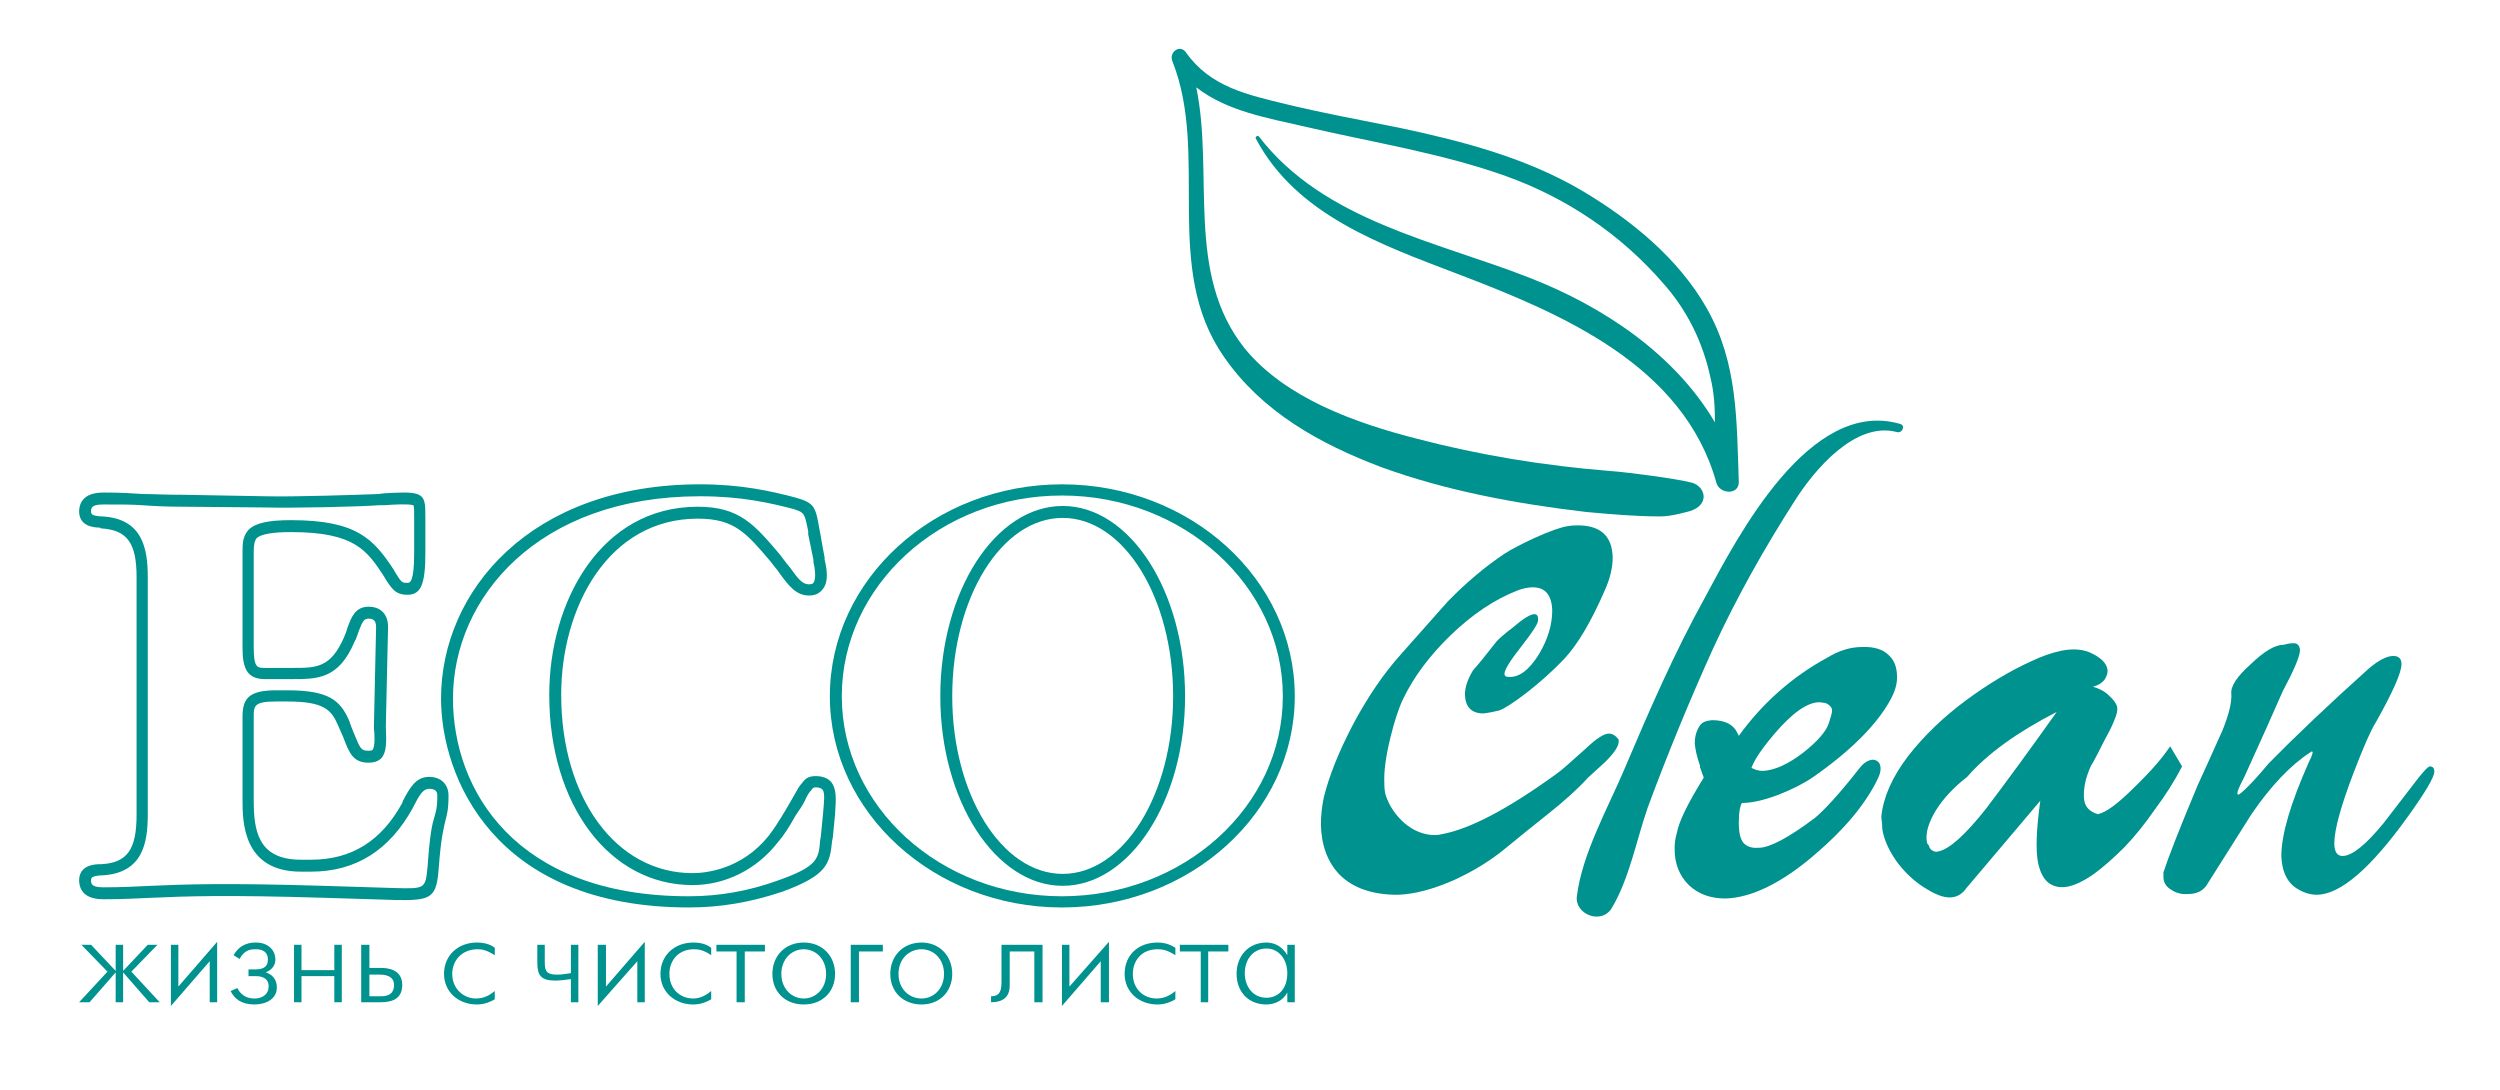 <svg version="1.2" xmlns="http://www.w3.org/2000/svg" viewBox="0 0 335 146" width="335" height="146">
	<title>ecocleаn Logo-ai</title>
	<style>
		.s0 { fill: none } 
		.s1 { fill: #00928e } 
	</style>
	<g id="Layer 1">
		<g id="&lt;Group&gt;">
			<g id="&lt;Group&gt;">
				<path id="&lt;Compound Path&gt;" class="s0" d="m50.9 97.5c0.2 2.9 0 3.9-1.5 3.9-1.9 0-2-1.3-3.4-4.5-1-2.5-2.3-3.6-7.5-3.6h-1.5c-3.4 0-3.7 0.9-3.7 2.8v11.1c0 3.6 0.3 8.8 7 8.8h1.4c7.8 0 11.3-5.1 12.9-8.1 0.9-1.7 1.5-3 2.9-3 1 0 1.8 0.5 1.8 1.7 0 3.9-0.7 1.9-1.2 9.6-0.3 3.5-0.4 3.7-5.1 3.6l-9.7-0.3c-19.3-0.6-22 0.2-29.4 0.2-0.7 0-2.5 0-2.5-1.7 0-1.4 1.4-1.4 2.2-1.5 4.2-0.2 5.5-2.6 5.5-7.3v-31.9c0-4.7-1.3-7.1-5.5-7.3-0.8-0.1-2.2-0.1-2.2-1.5 0-1.7 1.8-1.7 2.5-1.7 4.6 0 5.3 0.2 10.7 0.3l11 0.2c3.6 0 12.7-0.2 15.1-0.3 1.5-0.1 4-0.3 4.9 0 0.7 0.2 0.6 0.7 0.6 2.9v4.2c0 4.6-0.7 4.8-1.6 4.8-1.2 0-1.5-0.5-2.4-2-2.5-3.8-4.4-6.4-13.2-6.4-5.9 0-5.7 1.5-5.7 3.6v12.7c0 2.9 0.6 3.4 2.2 3.4h3.6c3.3 0 5.7 0.1 7.7-4.5 0.9-2 0.9-3.6 2.6-3.6 1.1 0 1.8 0.7 1.8 1.9z"/>
				<path id="&lt;Compound Path&gt;" class="s0" d="m109.7 74.9c0.3 1.6 0.9 4.2-1.3 4.2-1.7 0-2.5-1.9-4.2-3.9-3.6-4.2-5.3-6.5-10.7-6.5-12.7 0-19.1 12.6-19.1 24.4 0 15 8.3 24.7 18.4 24.7 3.4 0 7.6-1.3 10.8-5.3 0.9-1.2 1.7-2.6 3.1-4.8 0.6-1.1 0.9-1.8 1.4-2.3 0.3-0.5 0.6-0.7 1.2-0.7 2.2 0 2 2.1 1.8 4.3l-0.3 3.1c-0.3 3.1 0 4.4-6.3 6.6-5.1 1.8-9.3 2.1-12.2 2.1-24.8 0-32.4-15.9-32.4-27.2 0-13.8 11.5-27.9 33.9-27.9 5.6 0 9.4 0.9 12.7 1.8 2.1 0.6 2 0.7 2.6 4z"/>
				<path id="&lt;Compound Path&gt;" fill-rule="evenodd" class="s0" d="m172.7 93.3c0 15.2-13.6 27.6-30.4 27.6-16.7 0-30.3-12.4-30.3-27.6 0-15.3 13.6-27.7 30.3-27.7 16.8 0 30.4 12.4 30.4 27.7zm-14.7 0c0-13.6-7-24.7-15.6-24.7-8.6 0-15.6 11.1-15.6 24.7 0 13.6 7 24.6 15.6 24.6 8.6 0 15.6-11 15.6-24.6z"/>
			</g>
			<g id="&lt;Group&gt;">
				<path id="&lt;Compound Path&gt;" class="s1" d="m15.5 130.3l-3.5 4h-1.4l3.8-4.1-3.5-3.6h1.3l3.3 3.5v-3.5h1v3.5l3.3-3.5h1.3l-3.5 3.6 3.8 4.1h-1.4l-3.5-4v4h-1z"/>
				<path id="&lt;Compound Path&gt;" class="s1" d="m23.9 126.6v5.6l5.2-6v8.1h-1v-5.5l-5.2 6v-8.2z"/>
				<path id="&lt;Compound Path&gt;" class="s1" d="m31.3 128c0.9-1.6 2.3-1.7 3-1.7 1.5 0 2.6 0.9 2.6 2.3 0 0.6-0.3 1.3-1.3 1.7 0.7 0.2 1.5 0.8 1.5 2 0 1.6-1.5 2.3-3 2.3-1.8 0-2.7-0.8-3.2-1.8l0.9-0.4c0.6 1.2 1.6 1.4 2.3 1.4 1.1 0 1.9-0.6 1.9-1.6 0-1.4-1.4-1.4-1.8-1.4h-0.9v-0.9h0.9c1 0 1.7-0.3 1.7-1.3 0-1.4-1.3-1.4-1.6-1.4-0.6 0-1.5 0-2.2 1.3z"/>
				<path id="&lt;Compound Path&gt;" class="s1" d="m39.4 126.6h1v3.4h4.4v-3.4h1v7.7h-1v-3.5h-4.4v3.5h-1z"/>
				<path id="&lt;Compound Path&gt;" fill-rule="evenodd" class="s1" d="m51 129.7c1 0 2.9 0.2 2.9 2.3 0 2-1.6 2.3-2.9 2.3h-2.6v-7.7h1.1v3.1zm-0.1 3.8c0.6 0 1.9 0 1.9-1.5 0-1.3-1.3-1.4-1.9-1.4h-1.4v2.9z"/>
				<path id="&lt;Compound Path&gt;" class="s1" d="m66.3 133.9c-0.5 0.3-1.3 0.7-2.4 0.7-2.5 0-4.4-1.7-4.4-4.1 0-2.5 1.9-4.2 4.4-4.2 1.3 0 2 0.4 2.4 0.7v1c-1.1-0.7-1.7-0.8-2.3-0.8-2.1 0-3.4 1.5-3.4 3.3 0 2 1.5 3.3 3.2 3.3 1.1 0 1.9-0.5 2.5-1z"/>
				<path id="&lt;Compound Path&gt;" class="s1" d="m76.5 131.2c-0.7 0.1-1.5 0.2-2.1 0.2-1.9 0-2.4-0.7-2.4-2.4v-2.4h1v2.4c0 1.3 0.4 1.6 1.7 1.6 0.5 0 1.2-0.1 1.8-0.2v-3.8h1v7.7h-1z"/>
				<path id="&lt;Compound Path&gt;" class="s1" d="m81.2 126.6v5.6l5.2-6v8.1h-1v-5.5l-5.3 6v-8.2z"/>
				<path id="&lt;Compound Path&gt;" class="s1" d="m95.3 133.9c-0.5 0.3-1.3 0.7-2.4 0.7-2.5 0-4.4-1.7-4.4-4.1 0-2.5 1.9-4.2 4.4-4.2 1.3 0 2 0.4 2.4 0.7v1c-1-0.7-1.7-0.8-2.3-0.8-2.1 0-3.3 1.5-3.3 3.3 0 2 1.4 3.3 3.2 3.3 1 0 1.8-0.5 2.4-1z"/>
				<path id="&lt;Compound Path&gt;" class="s1" d="m98.7 127.5h-2.7v-0.9h6.5v0.9h-2.7v6.8h-1.1z"/>
				<path id="&lt;Compound Path&gt;" fill-rule="evenodd" class="s1" d="m103.5 130.5c0-2.4 1.7-4.2 4.2-4.2 2.5 0 4.2 1.8 4.2 4.2 0 2.4-1.7 4.1-4.2 4.1-2.5 0-4.2-1.7-4.2-4.1zm7.2 0c0-2-1.4-3.3-3-3.3-1.6 0-3 1.3-3 3.3 0 2 1.4 3.3 3 3.3 1.6 0 3-1.3 3-3.3z"/>
				<path id="&lt;Compound Path&gt;" class="s1" d="m114 126.6h4.3v0.9h-3.2v6.8h-1.1z"/>
				<path id="&lt;Compound Path&gt;" fill-rule="evenodd" class="s1" d="m119.3 130.5c0-2.4 1.7-4.2 4.2-4.2 2.4 0 4.1 1.8 4.1 4.2 0 2.4-1.7 4.1-4.1 4.1-2.5 0-4.2-1.7-4.2-4.1zm7.2 0c0-2-1.4-3.3-3-3.3-1.7 0-3.1 1.3-3.1 3.3 0 2 1.4 3.3 3.1 3.3 1.6 0 3-1.3 3-3.3z"/>
				<path id="&lt;Compound Path&gt;" class="s1" d="m139.7 134.3h-1.1v-6.8h-3.3v4.6c0 1.1-0.5 2.2-2.5 2.2v-0.8c1.3 0 1.4-0.9 1.4-2.1v-4.8h5.5z"/>
				<path id="&lt;Compound Path&gt;" class="s1" d="m143.3 126.6v5.6l5.3-6v8.1h-1.1v-5.5l-5.2 6v-8.2z"/>
				<path id="&lt;Compound Path&gt;" class="s1" d="m157.5 133.9c-0.5 0.3-1.3 0.7-2.4 0.7-2.5 0-4.4-1.7-4.4-4.1 0-2.5 1.8-4.2 4.4-4.2 1.2 0 1.9 0.4 2.4 0.7v1c-1.1-0.7-1.7-0.8-2.4-0.8-2.1 0-3.3 1.5-3.3 3.3 0 2 1.4 3.3 3.2 3.3 1.1 0 1.9-0.5 2.5-1z"/>
				<path id="&lt;Compound Path&gt;" class="s1" d="m160.9 127.5h-2.8v-0.9h6.5v0.9h-2.7v6.8h-1z"/>
				<path id="&lt;Compound Path&gt;" fill-rule="evenodd" class="s1" d="m172.5 126.6h1v7.7h-1v-1.3c-0.6 1.1-1.7 1.6-2.8 1.6-2.5 0-4-1.8-4-4.1 0-2.4 1.6-4.2 4-4.2 0.8 0 2 0.3 2.8 1.7zm0 3.8c0-1.8-1.1-3.3-2.8-3.3-1.7 0-2.9 1.4-2.9 3.3 0 1.8 1.1 3.3 2.9 3.3 1.6 0 2.8-1.2 2.8-3.3z"/>
			</g>
			<path id="&lt;Path&gt;" class="s1" d="m254.6 56.8c-12.1-3.5-21.7 15-26.1 23.2-4.1 7.4-7.5 15.2-10.8 23-2.2 5.2-5.7 11.4-6.4 17.1-0.3 2.4 3.2 3.8 4.6 1.7 2.4-3.9 3.4-9.3 4.9-13.6q4-10.8 8.8-21.4c3.2-6.9 6.8-13.3 10.9-19.7 2.6-4.1 8.1-10.7 13.7-9.2 0.7 0.2 1.2-0.9 0.4-1.1z"/>
			<path id="&lt;Compound Path&gt;" class="s1" d="m210.1 70.5q0.6-0.1 1.1-0.1 4.8-0.1 4.9 4.3 0 2.1-1.1 4.5-2.7 6.2-5.4 9.1-2.3 2.4-5 4.5-2.6 2-3.7 2.4-1.2 0.3-2.1 0.4-2.4 0-2.5-2.5 0-1.5 1.1-3.3 1-1.1 3.1-3.8 0.5-0.6 2.2-1.9 2.1-1.8 2.9-1.8 0.5 0 0.5 0.6 0 0.2 0 0.3-0.1 0.7-2.3 3.5-2.2 2.8-2.2 3.6 0 0.4 0.5 0.4 2.1 0.2 4.1-3 1.8-3 1.8-5.9-0.1-3.1-2.6-3.1-0.9 0-2 0.4c-3.1 1.2-6.1 3.2-9.1 6.1q-4.2 4.1-6.3 8.5-0.9 1.9-1.7 5.2-0.9 3.7-0.8 6 0 1.1 0.2 1.7 0.7 2.1 2.5 3.7 1.9 1.6 4.1 1.6 0.4 0 0.8-0.1 5.7-1 15.6-8.2 0.6-0.4 3.8-3.3 2.1-2 3.1-2 0.7 0 1.3 0.8 0 0.1 0 0.3 0 0.9-1.8 2.7-1.2 1.1-2.3 2.1-2 2.2-5.4 4.9-2.9 2.3-5.7 4.6-2.9 2.4-6.8 4.2-4.3 1.9-7.6 2-5.1 0-7.8-2.7-2.4-2.5-2.5-6.7 0-1.8 0.4-3.7 1.1-4.4 4-9.9 2.9-5.4 6.3-9.2 5.3-6 6.3-7.1 3.7-3.8 7.6-6.4 1.4-0.9 4-2.1 3.1-1.4 4.5-1.6z"/>
			<path id="&lt;Compound Path&gt;" class="s1" d="m306 86.4q0.7-0.2 1.2-0.2 0.9-0.1 1 0.9 0 1.2-2.3 5.5-1.7 3.9-5.2 11.6-0.9 1.7-0.9 2.1 0 0.1 0.1 0.2 0.4-0.1 2.1-1.9 1-1.1 2-2.3 5.5-5.6 13.4-12.7c1.3-1.1 2.4-1.7 3.3-1.7q1.1 0 1.1 1.1 0 1.7-3.5 7.9-0.9 1.4-2.9 6.6-2.6 6.8-2.6 9.5 0 1.7 1.1 1.7 1.9 0 5.5-4.4 2.3-3 4.7-6.1 1.2-1.5 1.5-1.5 0.6 0 0.6 0.7 0 1.1-3.6 6.1-7.4 10.3-12.1 10.4-1.6 0-3.1-1.1-1.6-1.3-1.7-4.1 0-4.3 3.7-12.6 0.7-1.4 0.4-1.4-0.1 0-0.2 0.1-4 2.6-7.9 8.3-0.2 0.3-6 9.5-0.8 1.2-2.5 1.2-1.3 0.1-2.3-0.6-1-0.6-1-1.7 0-0.3 0-0.6 1-3.1 4.6-11.7 1.2-2.6 3.3-7.3 1.3-3.2 1.2-4.9-0.2-1.5 2.6-4 2.7-2.6 4.4-2.6z"/>
			<path id="&lt;Compound Path&gt;" fill-rule="evenodd" class="s1" d="m51.7 97.4c0.1 2.1 0.1 3.4-0.6 4.2q-0.6 0.6-1.7 0.6c-2.1 0-2.6-1.3-3.4-3.4q-0.3-0.7-0.7-1.6c-0.9-2.1-1.9-3.2-6.8-3.2h-1.5c-3 0-3 0.6-3 2.1v11.1c0 4 0.5 8 6.3 8h1.4c5.4 0 9.4-2.5 12.2-7.6l0.1-0.3c0.9-1.7 1.7-3.2 3.5-3.2 1.6 0 2.6 1 2.6 2.5 0 1.9-0.2 2.5-0.4 3.3-0.2 0.9-0.6 2.2-0.9 6.3-0.3 4.1-0.9 4.5-5.8 4.4l-9.7-0.3c-13.1-0.4-18.5-0.2-22.9 0-2.2 0.1-4.1 0.2-6.5 0.2q-3.2 0-3.3-2.5c0-2 1.9-2.2 2.8-2.2 0 0 0.1 0 0.2 0 3.4-0.2 4.7-1.9 4.7-6.6v-31.9c0-4.6-1.3-6.3-4.8-6.5l-0.1-0.1c-0.9 0-2.8-0.2-2.8-2.2q0.1-2.5 3.3-2.5c2.4 0 3.7 0.1 5.3 0.2 1.3 0 2.8 0.1 5.4 0.1 0 0 11 0.2 11 0.2 3.6 0.1 12.6-0.2 15.1-0.3l0.8-0.1c1.9-0.1 3.5-0.2 4.4 0.1 1.1 0.4 1.1 1.3 1.1 3.1v0.6 4.2c0 4.2-0.6 5.6-2.4 5.6-1.6 0-2.1-0.8-3-2.2 0 0-0.1-0.2-0.1-0.2-2.3-3.5-3.9-6-12.5-6q-3.7 0-4.6 0.8c-0.3 0.4-0.4 0.9-0.4 1.9v12.8c0 2.7 0.5 2.7 1.5 2.7h3.7c3.2 0 5.1 0 6.9-4.1q0.3-0.7 0.5-1.4c0.5-1.3 1-2.7 2.8-2.7 1.6 0 2.6 1 2.6 2.7 0 0-0.3 13.4-0.3 13.4zm0 0q0 0 0 0 0 0 0 0zm-1.3-13.4c0-1.1-0.7-1.1-1-1.1-0.6 0-0.8 0.3-1.3 1.6-0.2 0.5-0.3 1-0.6 1.5-2.1 5-5 5-8.3 5h-3.7c-2.5 0-3-1.6-3-4.2v-12.8c0-1.1 0-2.1 0.8-3 0.9-0.9 2.6-1.3 5.7-1.3 8.9 0 11.1 2.6 13.8 6.7l0.1 0.2c0.9 1.5 1 1.5 1.7 1.5 0.3 0 0.9 0 0.9-4v-4.2-0.6c0-0.7 0-1.4-0.1-1.6-0.7-0.2-2.6-0.1-3.9 0 0 0-0.7 0-0.7 0-2.5 0.2-11.6 0.4-15.2 0.3l-11-0.1c-2.6 0-4.1-0.1-5.5-0.2-1.5-0.1-2.8-0.1-5.2-0.1-1.4 0-1.7 0.3-1.7 0.9 0 0.4 0.1 0.6 1.3 0.7 0 0 0.2 0 0.2 0 5.4 0.3 6.1 4.3 6.1 8.1v31.9c0 3.8-0.7 7.8-6.1 8.1h-0.2c-1.2 0.1-1.3 0.3-1.3 0.7 0 0.6 0.3 0.9 1.7 0.9 2.4 0 4.2-0.1 6.4-0.2 4.4-0.2 9.9-0.4 23 0 0 0 9.7 0.3 9.7 0.3 4 0.1 4 0.1 4.3-2.9 0.3-4.3 0.6-5.6 0.9-6.6 0.2-0.7 0.4-1.2 0.4-2.9 0-0.5-0.2-0.9-1.1-0.9-0.8 0-1.3 0.8-2.1 2.4 0 0-0.1 0.2-0.1 0.2-3.1 5.6-7.6 8.5-13.6 8.5h-1.4c-7.8 0-7.8-6.8-7.8-9.6v-11.1c0-2.4 0.7-3.6 4.5-3.6h1.5c5.5 0 7.1 1.3 8.3 4.1q0.3 0.9 0.6 1.6c0.9 2.2 1 2.4 2 2.4q0.4 0 0.5-0.1c0.4-0.4 0.3-2.3 0.2-2.9 0-0.1 0.3-13.7 0.3-13.6zm-36.7-14.8q0 0 0 0 0 0 0 0zm41.7-1.5q0 0 0 0 0 0 0 0 0 0 0 0 0 0 0 0zm0 0q0 0 0 0 0 0 0 0z"/>
			<path id="&lt;Compound Path&gt;" fill-rule="evenodd" class="s1" d="m110.5 74.7v0.3c0.3 1.2 0.6 3-0.3 4q-0.6 0.8-1.8 0.8c-1.7 0-2.7-1.3-3.8-2.8q-0.4-0.6-1-1.3l-0.3-0.4c-3.3-3.9-4.9-5.8-9.8-5.8-12 0-18.3 11.9-18.3 23.6 0 13.9 7.4 23.9 17.6 23.9 1.8 0 6.6-0.5 10.2-5 0.7-0.9 1.4-2 2.3-3.5 0 0 0.7-1.2 0.7-1.2l0.4-0.7c0.4-0.7 0.7-1.3 1.1-1.7 0.5-0.7 1-0.9 1.8-0.9q1.3 0 2 0.7c0.9 1 0.7 2.6 0.6 4.4l-0.3 3.1-0.1 0.5c-0.3 3.1-0.7 4.6-6.7 6.8-4.2 1.4-8.2 2.1-12.5 2.1-26.2 0-33.2-17.6-33.2-28 0-14.3 11.9-28.7 34.7-28.7 5.5 0 9.5 0.9 12.9 1.8 2.4 0.7 2.6 1.2 3.1 4.2l0.1 0.5c0 0 0.6 3.4 0.6 3.3zm-4.5 32.6q0 0 0 0zm2.3-35.7v-0.4c-0.5-2.5-0.5-2.5-2-3-3.1-0.8-6.9-1.7-12.5-1.7-21.7 0-33.1 13.6-33.1 27.1 0 12.2 8.3 26.5 31.6 26.5 4.1 0 8-0.7 11.9-2.1 5.4-1.9 5.5-2.9 5.7-5.4l0.1-0.6c0 0 0.3-3.1 0.3-3.1 0.1-1.3 0.3-2.7-0.1-3.1-0.1-0.1-0.3-0.3-0.9-0.3-0.3 0-0.4 0.1-0.6 0.4-0.3 0.3-0.6 0.8-0.9 1.5 0 0-0.4 0.7-0.4 0.7l-0.8 1.2c-0.9 1.6-1.6 2.7-2.4 3.6-2.8 3.6-7 5.7-11.4 5.7-11.1 0-19.2-10.7-19.2-25.5 0-12.5 6.9-25.2 19.9-25.2 5.6 0 7.6 2.4 11 6.4 0 0 0.3 0.4 0.3 0.4q0.6 0.8 1.1 1.4c1 1.4 1.6 2.2 2.5 2.2 0.5 0 0.6-0.2 0.6-0.2 0.4-0.5 0.2-2 0-2.8v-0.3c0 0-0.7-3.4-0.7-3.4z"/>
			<path id="&lt;Compound Path&gt;" fill-rule="evenodd" class="s1" d="m173.5 93.3c0 15.6-14 28.3-31.2 28.3-17.1 0-31.1-12.7-31.1-28.3 0-15.7 14-28.4 31.1-28.4 17.2 0 31.2 12.7 31.2 28.4zm-1.6 0c0-14.8-13.3-26.9-29.6-26.9-16.3 0-29.5 12.1-29.5 26.9 0 14.8 13.2 26.8 29.5 26.8 16.3 0 29.6-12 29.6-26.8zm-13.1 0c0 14-7.4 25.4-16.4 25.4-9 0-16.4-11.4-16.4-25.4 0-14.1 7.4-25.5 16.4-25.5 9 0 16.4 11.4 16.4 25.5zm-1.6 0c0-13.2-6.6-23.9-14.8-23.9-8.2 0-14.8 10.7-14.8 23.9 0 13.1 6.6 23.8 14.8 23.8 8.2 0 14.8-10.7 14.8-23.8z"/>
			<path id="&lt;Compound Path&gt;" class="s1" d="m230 64.7c-4.4-15.8-20.8-22.7-34.7-28-10.2-3.9-21.6-7.9-27-18.1-0.2-0.3 0.3-0.5 0.4-0.3 8.7 11.3 23.7 14 36.2 18.9 9.8 3.8 19.5 10.2 24.9 19.4 0-2-0.1-4-0.6-6-1-4.7-3.1-9-6.3-12.6-5.7-6.6-13-11.5-21.1-14.4-8.7-3.1-17.8-4.5-26.8-6.6-5.2-1.2-10.6-2.1-14.7-5.3 2.4 11.6-1.5 25 6.5 35 5.5 6.7 14.9 10 23.1 12.1 8.4 2.2 17 3.6 25.7 4.3 2.8 0.2 9.4 1.1 11.2 1.6 1.8 0.6 2.3 3-0.4 3.8-0.4 0.1-2.4 0.7-3.9 0.7-3.4 0-6.7-0.3-10-0.6-9.3-1.1-18.6-2.8-27.4-6-8.2-3.1-16-7.4-21.1-14.8-8.3-11.9-1.9-27-6.9-39.6-0.5-1.2 1-2.3 1.8-1.2 3.3 4.7 8.3 5.7 13.6 7 5 1.2 9.9 2.1 14.9 3.1 8.5 1.8 17 4 24.5 8.4 6.6 3.9 13 9.1 16.8 15.8 4.2 7.4 4 15.1 4.3 23.3 0 1.8-2.6 1.6-3 0.1z"/>
			<g id="&lt;Group&gt;">
				<path id="&lt;Compound Path&gt;" fill-rule="evenodd" class="s1" d="m292.4 102.7q-1.5 2.9-3.6 5.7-2 2.9-4.1 5.1-2.2 2.2-4.1 3.6-2 1.4-3.5 1.7-1.5 0.3-2.6-0.5-1-0.8-1.4-2.7-0.5-2.5 0.3-8.3l-9.9 11.7q-0.7 1-1.7 1.2-1.4 0.3-3.5-1-2.1-1.2-3.8-3.3-1.7-2.2-2.2-4.4-0.1-0.4-0.1-1.1-0.1-0.7-0.1-1 0.4-3.9 3.6-8.1 3.2-4.1 7.8-7.5 4.5-3.3 8.7-5.2 2.1-1 4-1.4 2.5-0.5 4.2 0.4 1.8 0.9 2 2.1 0.1 0.6-0.4 1.4-0.6 0.7-1.5 0.9h-0.1q1.4 0.4 2.2 1.2 0.9 0.8 1.1 1.5 0.1 0.7-0.3 1.6-0.3 0.9-1.4 2.9-1 2-1.5 2.9-0.5 0.7-1 2.4-0.4 1.7-0.2 2.8 0.2 1.1 1.3 1.6 0.1 0.1 0.3 0.1 0.1 0.1 0.2 0.1 1.6-0.3 4.9-3.6 3.3-3.2 4.8-5.5zm-16.8-7.3q-8 4.1-12 8.7-2.7 2.1-4.2 4.5-1.5 2.5-1.2 4.2 0 0.1 0.1 0.3 0.2 0.2 0.2 0.3 0.1 0.4 0.5 0.6 0.3 0.2 0.7 0.1 2.2-0.4 6.4-5.7 4.1-5.4 9.5-13z"/>
			</g>
			<path id="&lt;Compound Path&gt;" fill-rule="evenodd" class="s1" d="m233.4 107.6c-0.2 0.4-0.4 1.1-0.4 2.5q0 0.1 0 0.2c0 1.5 0.3 2.5 0.9 2.9q0.7 0.5 1.8 0.4c1.4 0 3.9-1.3 7.5-4 1.1-0.9 3.2-3.1 6-6.7q0.8-1 1.7-1.1c0.3 0 1.1 0.1 1.1 1.2q0 0.6-0.4 1.4c-1.6 3.3-4.4 6.7-8.4 10.1-4.4 3.8-8.5 5.8-12 5.9q-3 0-4.9-1.8-1.9-1.9-1.9-4.8 0 0 0-0.1 0-1.1 0.3-2.1c0.3-1.6 1.5-4 3.6-7.4-0.1-0.3-0.5-1.4-0.5-1.4 0 0 0-0.2 0-0.2q-0.6-1.7-0.7-3 0-1.4 0.7-2.4 0.4-0.6 1.6-0.7 2.6 0 3.4 1.7c0 0 0.1 0.2 0.2 0.4 3.1-4.3 7.1-7.9 11.9-10.5q2.3-1.4 4.6-1.4 2.4-0.1 3.6 1.1 1.1 1 1.1 2.9 0 0 0 0.1 0 1.4-0.9 3c-1.8 3.3-5.3 6.8-10.3 10.3q-1.9 1.3-4.7 2.4-2.9 1.1-4.9 1.1zm2.8-4.3q2.4-0.1 5.5-2.5 2.9-2.3 3.4-4 0.4-1.2 0.4-1.6c0-0.3-0.2-0.7-0.9-1-0.1 0-0.8-0.1-0.8-0.1-1.6 0-3.6 1.4-6 4.2-2.3 2.7-2.9 4-3.1 4.6 0.4 0.2 0.9 0.4 1.5 0.4z"/>
		</g>
	</g>
</svg>